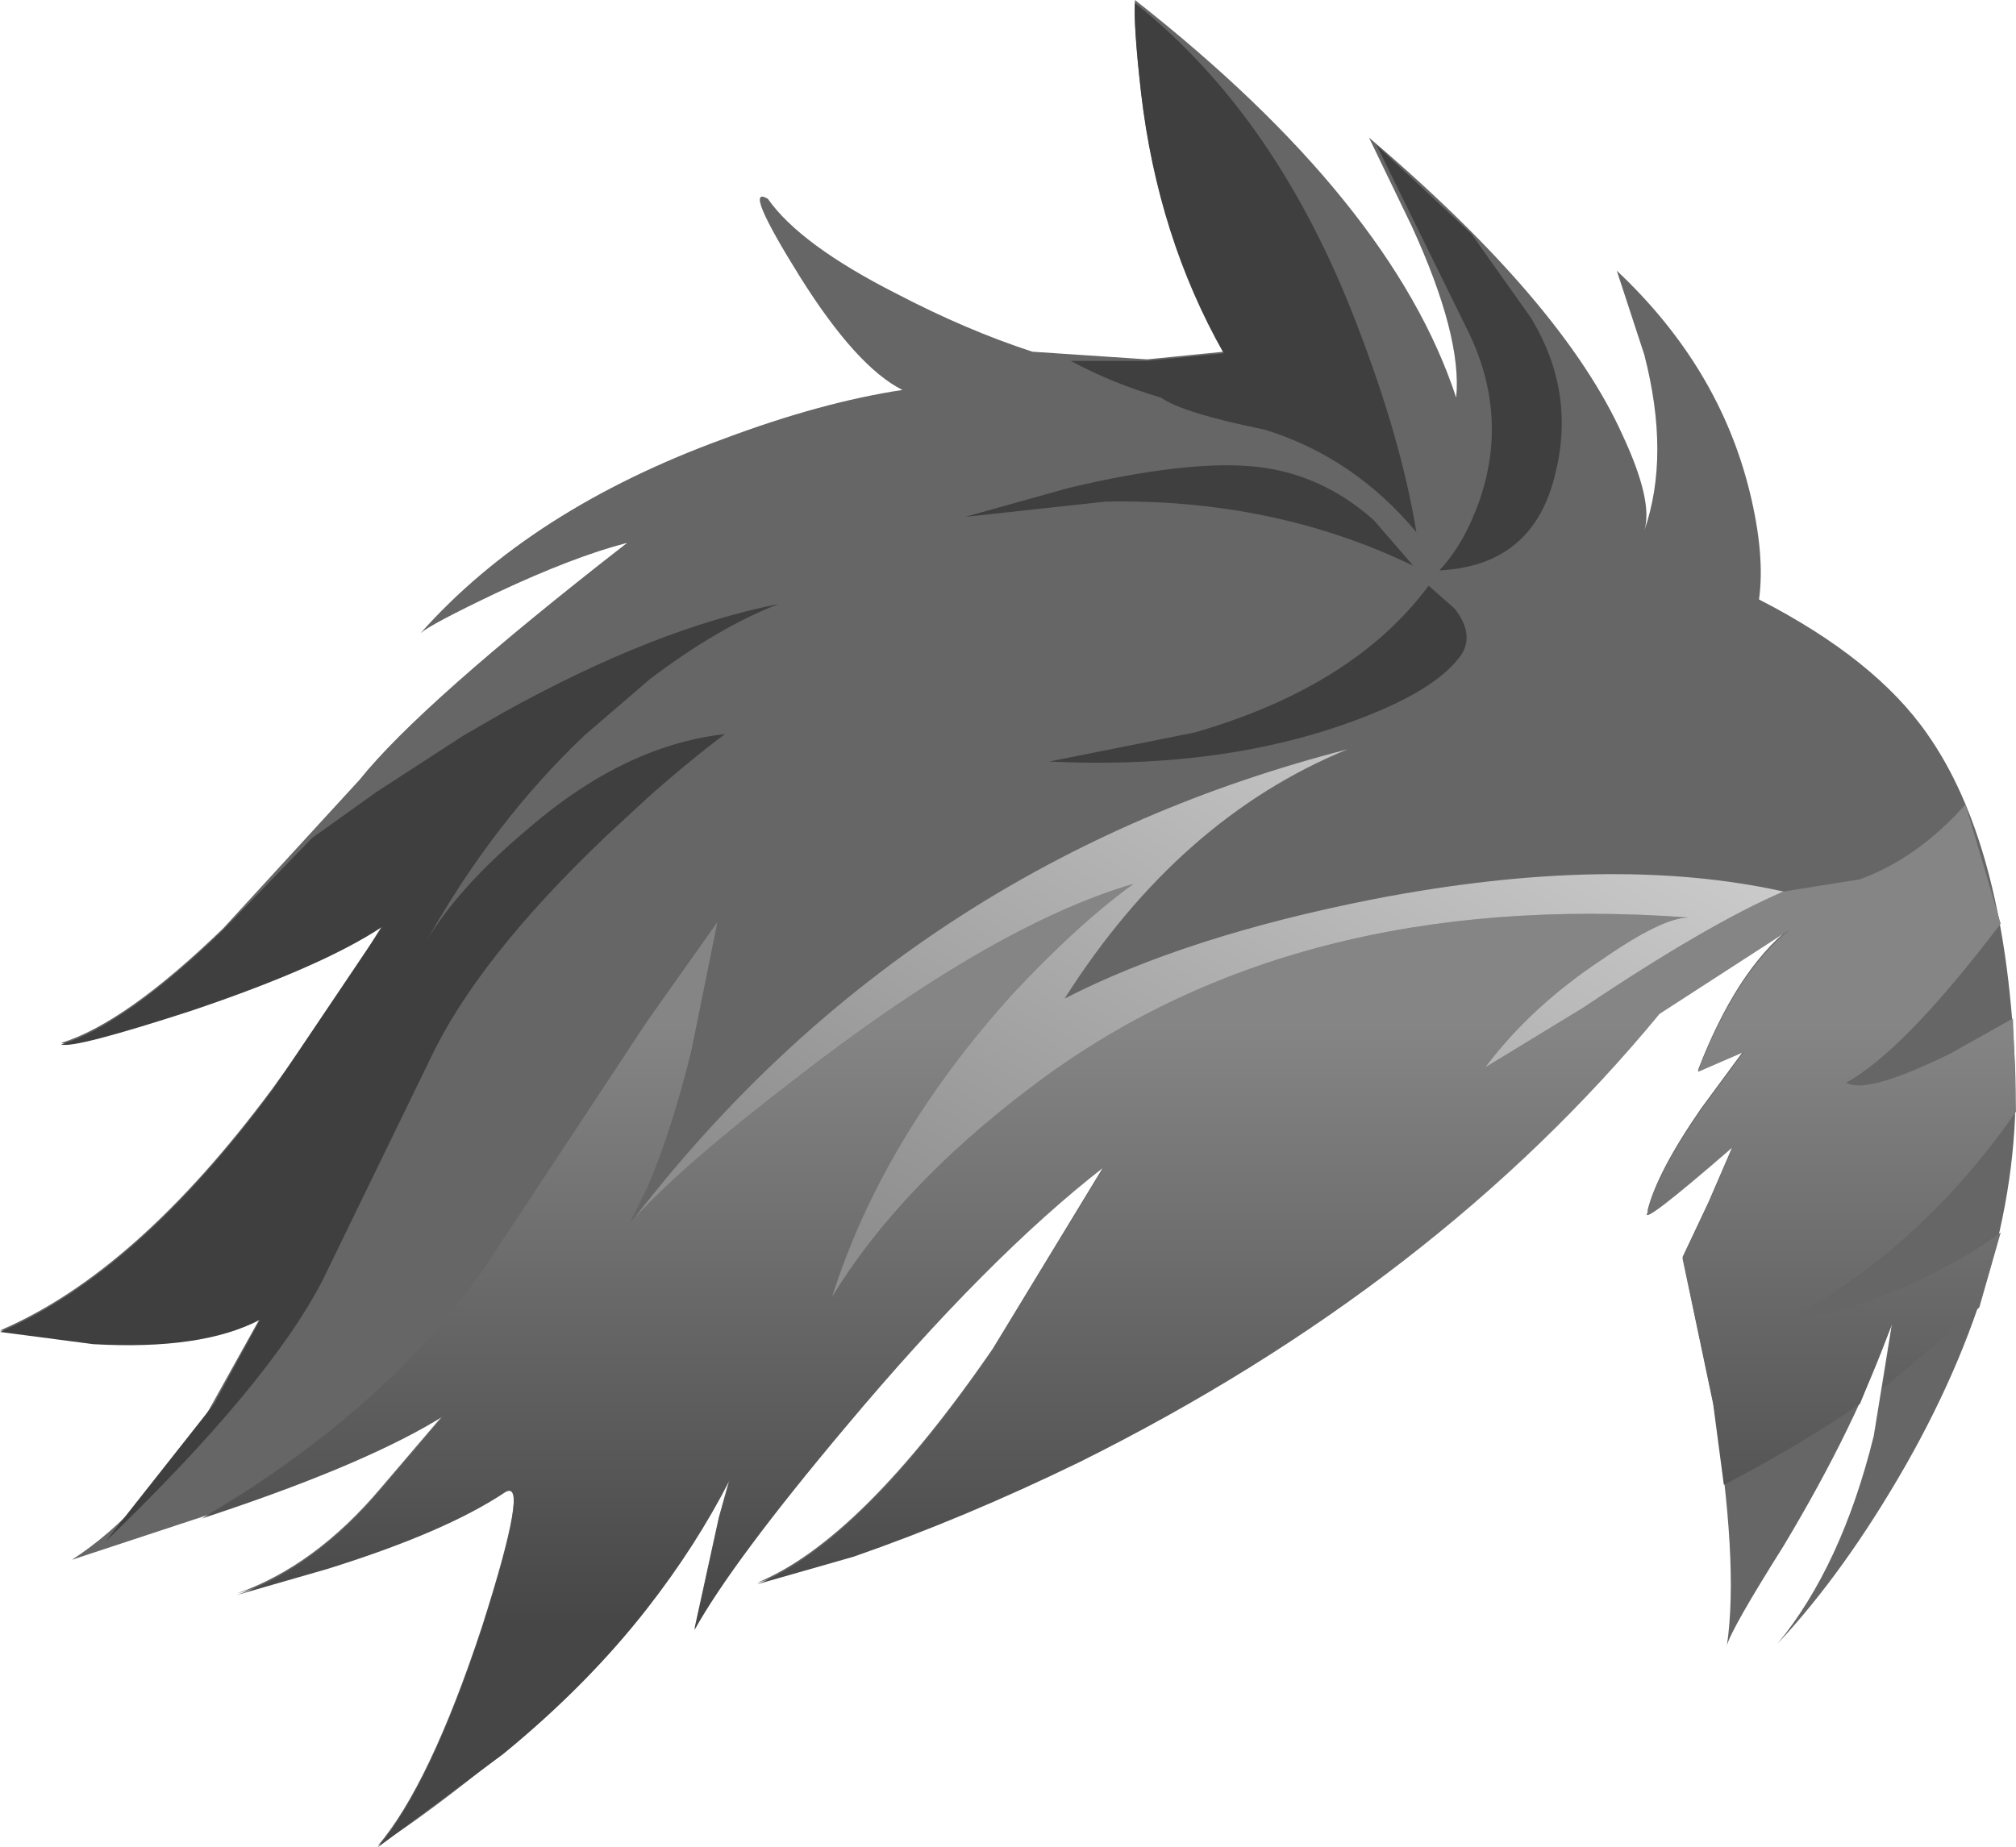 <svg xmlns="http://www.w3.org/2000/svg" xmlns:ffdec="https://www.free-decompiler.com/flash" xmlns:xlink="http://www.w3.org/1999/xlink" ffdec:objectType="frame" width="65.9" height="60.4"><g transform="translate(11.15 14.05)"><use ffdec:characterId="2" xlink:href="#a" width="65.9" height="60.35" transform="translate(-11.15 -14.05)"/><use ffdec:characterId="3" xlink:href="#b" width="65.9" height="60.3" transform="translate(-11.15 -13.95)"/></g><defs><linearGradient id="d" x1="-819.2" x2="819.2" gradientTransform="matrix(0 -.012 .021 0 25.1 29.3)" gradientUnits="userSpaceOnUse" spreadMethod="pad"><stop offset="0" stop-color="#464646"/><stop offset="1" stop-color="#858585"/></linearGradient><linearGradient id="e" x1="-819.2" x2="819.2" gradientTransform="matrix(.008 -.013 .009 .005 28.9 18.95)" gradientUnits="userSpaceOnUse" spreadMethod="pad"><stop offset="0" stop-color="#8e8e8e"/><stop offset="1" stop-color="#cbcbcb"/></linearGradient><path id="c" fill="#666" fill-rule="evenodd" d="M11.3-.35q3.2-1.2 5.85-1.6-1.5-.75-3.35-3.7-1.9-3.05-1.05-2.55 1.05 1.5 4.2 3.1 2.3 1.2 4.45 1.9l3.75.25 2.5-.25q-2.15-3.8-2.7-8.5-.25-2.25-.2-3 8.4 6.6 10.5 13 .2-2-1.45-5.6l-1.4-2.9q6.35 5.4 8.3 9.75 1 2.15.7 3.1.85-2.45 0-5.75l-.9-2.75q3.35 3.15 4.35 7.25.5 2.05.3 3.5 3.8 1.95 5.5 4.4 2.5 3.55 2.85 10.5.4 6.45-3.55 13.4-2 3.5-4.2 5.85 2.1-2.55 3.15-6.8l.6-3.7q-1.15 3.3-3.55 7.3-1.7 2.7-1.85 3.25.4-2.7-.45-7.95l-1-4.75.85-1.8.8-1.85-2.8 2.15q.3-1.25 1.75-3.35l1.4-1.9-1.5.65q1.25-3.25 3-4.65L41.9 18.4q-7.3 8.85-18.95 14.65-3.8 1.85-7.4 3.1l-3.15.9q3.4-1.4 7.7-7.65l3.65-6q-3.8 2.95-8.45 8.5-3.7 4.4-4.95 6.65l.8-3.65.35-1.25q-2.4 4.8-7.4 8.95-2.45 2-4.1 3.05 1.7-2 3.4-7.15 1.6-5 .75-4.45-1.95 1.3-5.8 2.5l-2.95.85q2.55-.9 4.7-3.45l2.05-2.4q-2.4 1.5-7.3 3.15L-10 36.3q2.4-1.55 4.45-4.85l1.7-3.05q-1.9 1-5.45.8l-3.05-.4q4.45-1.9 8.9-7.9 2.15-2.95 3.6-5.35-1.95 1.3-6.25 2.75-3.85 1.25-4.25 1.1 2.1-.65 5.3-3.75L-.6 10.8q2-2.5 8.75-7.75-1.75.45-4.3 1.65-2.1 1-2.45 1.3Q5 1.95 11.3-.35" transform="translate(12.35 14.7)"/><use ffdec:characterId="1" xlink:href="#c" id="a" width="65.9" height="60.35"/><g id="b" fill-rule="evenodd"><path fill="#3f3f3f" d="M40 11.45q-2.15-3.8-2.7-8.5-.25-2.2-.2-2.95 4.65 3.7 7.25 10.5 1.45 3.75 1.95 6.8-2.05-2.45-4.95-3.35-2.7-.55-3.4-1.05-1.55-.45-2.95-1.2h2.5zm8.1-3.9 1.95 2.75q1.45 2.4.8 5.05-.7 3.05-3.8 3.2.8-.85 1.3-2.25 1-2.85-.4-5.65l-2.95-6zm-.55 12.25q.7.9.15 1.6-.95 1.25-4.1 2.3-4.1 1.35-9.3 1.1l4.75-.95q5.2-1.5 7.65-4.8zm-2.65-2.9 1.3 1.5q-4.55-2.2-10.05-2.1l-4.6.5 3.4-.95q3.8-.9 6-.7t3.95 1.75m-29.75 7.05 1.3-.75q4.95-2.75 9-3.55-1.95.75-4.2 2.45l-2.15 1.85q-2.95 2.8-5.15 6.7 1.05-1.75 3.25-3.6 1.95-1.7 3.95-2.5 1.25-.5 2.55-.65-1.2.9-2.55 2.1l-1.35 1.25q-4.2 4-5.75 7.3l-3.5 7.2q-1.75 3.4-7.1 8.55L7 45.8l1.5-2.75q-1.9 1-5.45.8L0 43.45q4.45-1.9 8.9-7.9l3.6-5.35q-1.95 1.3-6.25 2.75Q2.4 34.2 2 34.05q2.1-.65 5.3-3.75l2.9-3 2.1-1.5z"/><path fill="url(#d)" d="m9.6 25.75.4-.4q1.5-1.55 4.75-4.05 6.55-5.1 11.15-6.45-1.8 1.3-3.95 3.6-4.25 4.7-5.9 9.9 2.2-3.6 6.5-6.85 8.55-6.5 21.5-5.55-.85 0-2.8 1.35-2.35 1.55-3.85 3.55l3.2-1.95q4.1-2.75 6.55-3.8l2.5-.4q1.9-.7 3.45-2.45l1.15 3.9q-3.15 4.15-5.05 5.2.65.4 3.4-.95l2.05-1.15.05 1.25.05 1.8q-3.1 4.45-7.45 6.8 1.85-.15 4.2-1.25 1.6-.75 2.75-1.6l-.7 2.45-3.15 2.65.3-2.1-1.05 2.6Q47.7 33.2 45.2 34.5l-.35-2.65-1-4.75.85-1.8.8-1.85q-3.05 2.65-2.8 2.15.3-1.25 1.75-3.35l1.4-1.9-1.5.65q1.25-3.25 3-4.65L43.1 19.1q-7.3 8.85-18.95 14.65-3.8 1.85-7.4 3.1l-3.15.9q3.4-1.4 7.7-7.65l3.65-6q-3.8 2.95-8.45 8.5-3.7 4.4-4.95 6.65l.8-3.65.35-1.25q-1.1 2.15-2.7 4.2-1.95 2.5-4.7 4.75l-4.1 3.05q1.7-2 3.4-7.15 1.6-5 .75-4.45-1.95 1.3-5.8 2.5l-2.95.85q2.55-.9 4.7-3.45l2.05-2.4q-2.4 1.5-7.3 3.15l-.6.2 1.3-.8q5.5-3.55 8.3-7.95l4.95-7.5 2.3-3.25-.85 4.2q-.65 2.65-1.45 4.5l-.55 1.1z" transform="translate(11.15 13.95)"/><path fill="url(#e)" d="M47.15 15.1q-2.45 1.05-6.55 3.8l-3.2 1.95q1.5-2 3.85-3.55 1.95-1.35 2.8-1.35Q31.1 15 22.55 21.5q-4.3 3.25-6.5 6.85 1.65-5.2 5.9-9.9 2.15-2.3 3.95-3.6-4.6 1.35-11.15 6.45-3.25 2.5-4.75 4.05l-.4.4.4-.5q8.9-11.2 22.9-14.8-5.5 2.25-9.25 8.15 4-2.05 10.1-3.25 7.75-1.5 13.4-.25" transform="translate(11.15 13.95)"/></g></defs></svg>